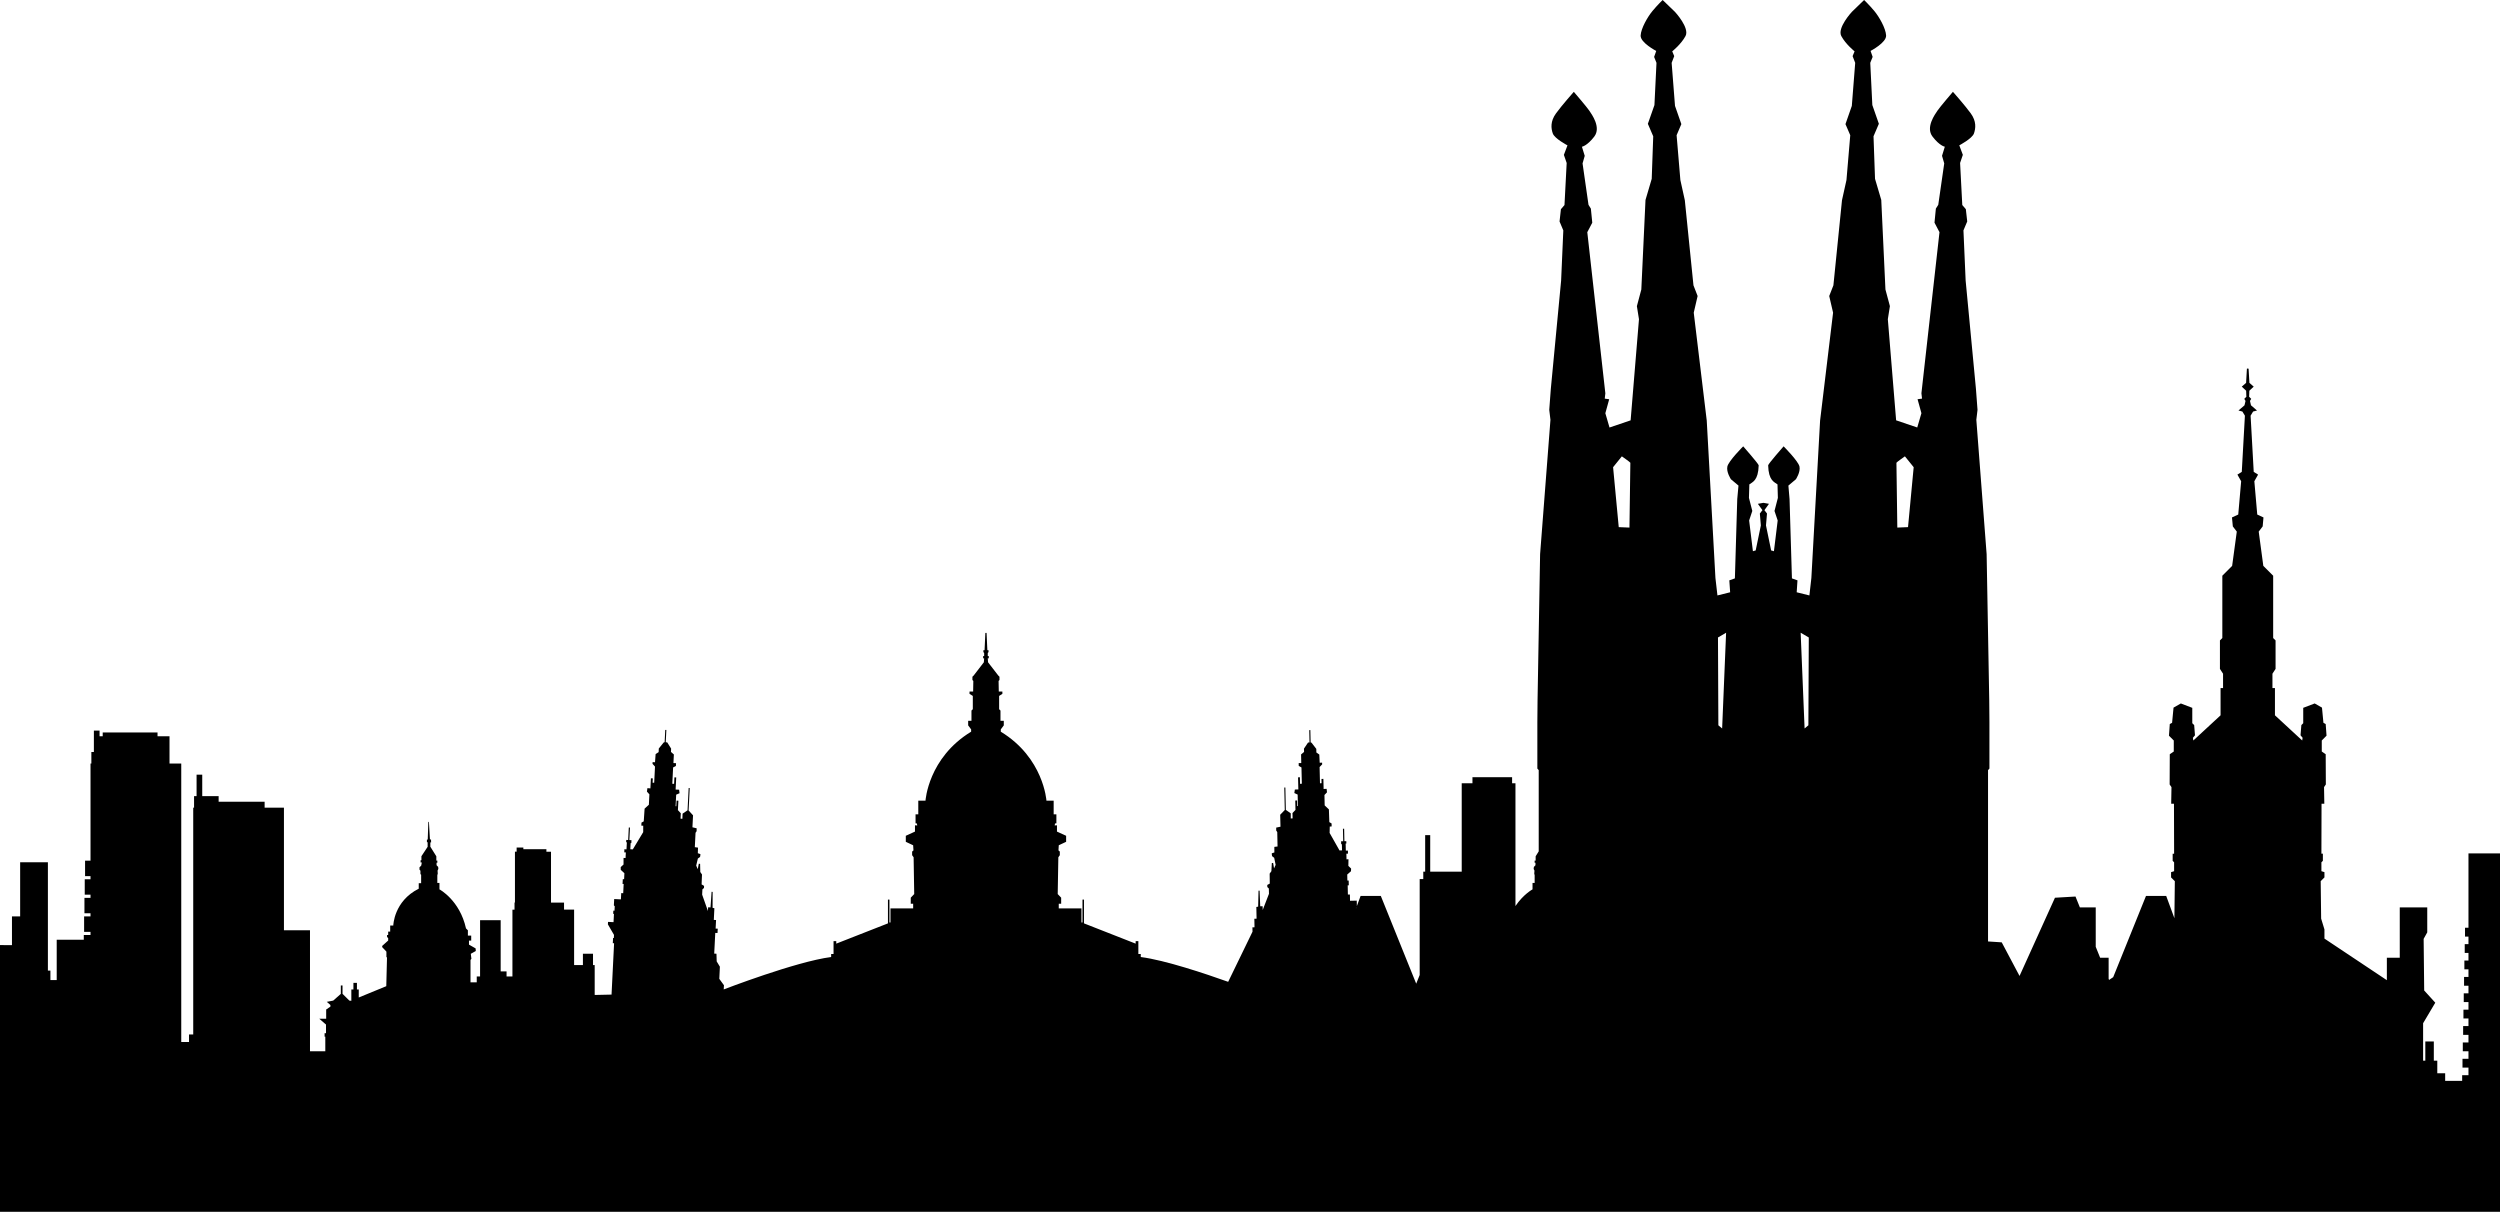 <svg xmlns="http://www.w3.org/2000/svg" viewBox="0 0 361.465 175.207"><path d="M0 136.648v38.559h361.465v-51.813h-4.559v10.748h-.5v1.276h.5v1.094h-.541v1.273h.541v1.096h-.592v1.274h.592v1.091h-.637v1.279h.637v1.092h-.682v1.272h.682v1.094h-.727v1.276h.727v1.094h-.771v1.275h.771v1.095h-.82v1.274h.82v1.09h-.864v1.275h.864v1.094h-.912v.819h-2.457v-1.094h-1.139v-1.82h-.502v-2.78h-1.229v2.78h-.319v-5.417l1.76-2.97-1.604-1.765-.079-7.463.522-.939v-3.614h-3.975v7.282h-1.865v3.247l-9.025-6.015v-1.326l-.477-1.563-.064-5.414.541-.542v-.761l-.438-.14v-1.285l.211-.211v-1.033h-.211l.019-7.221h.401l-.039-2.404.259-.387-.021-4.369-.567-.393v-1.593l.688-.694-.121-1.684-.328-.18-.209-2.195-1.055-.602-1.656.633v2.222l-.27.272-.121 1.475.301.361-.059.392-3.941-3.642v-3.941h-.361V97.41l.451-.695v-4.119l-.347-.344V83.24l-1.425-1.424-.665-4.954.573-.753.115-1.294-.9-.42-.42-4.814.541-.959-.631-.394-.451-8.125.361-.6.567-.148-.872-.753-.146-.631.18-.304-.301-.301.029-.872.633-.592-.621-.542-.121-2.042-.121-.042-.122.042-.118 2.042-.624.542.632.592.031.872-.301.301.18.304-.148.631-.871.753.567.148.362.6-.452 8.125-.632.394.542.959-.421 4.814-.906.42.122 1.294.573.753-.672 4.954-1.418 1.424v9.012l-.347.344v4.119l.451.695v2.074h-.36v3.941l-3.938 3.642-.062-.392.301-.361-.116-1.475-.274-.272v-2.222l-1.652-.633-1.059.602-.209 2.195-.334.18-.117 1.684.694.694v1.593l-.577.393-.021 4.369.266.387-.041 2.404h.402l.02 7.221h-.209v1.033l.209.211v1.285l-.439.14v.761l.543.542-.062 5.354-1.185-3.219h-2.922l-4.742 11.744-.598.398-.062-.161v-3.046h-1.227l-.638-1.583v-5.699h-2.293l-.633-1.569-2.969.174-5.121 11.31-2.576-4.86-1.979-.129v-24.77l.201-.229v-6.697l-.027-3.182-.377-21.116-1.489-19.433.171-1.435-.229-3.039-1.488-15.655-.317-7.253.545-1.292-.2-1.776-.514-.6-.316-6.082.397-1.173-.512-1.376s1.862-.973 2.12-1.72c.255-.743.373-1.746-.459-2.896-.832-1.147-2.582-3.124-2.582-3.124s-1.889 2.204-2.233 2.722c-.342.518-1.75 2.41-.715 3.755 1.028 1.35 1.776 1.463 1.776 1.463l-.404 1.318.318 1.091-.862 5.99-.347.55-.198 2.032.721 1.376-2.612 23.293.088.772-.646.087.558 2.021-.604 2.066-3.053-1.036-1.199-14.619.299-1.892-.645-2.408-.604-12.946-.902-3.052-.218-6.151.773-1.805-.945-2.711-.299-6.103.344-.859-.299-.864s2.308-1.2 2.246-2.235c-.054-1.033-.998-2.695-1.718-3.554C270.27.716 269.523 0 269.523 0l-1.775 1.722s-2.15 2.32-1.52 3.494c.629 1.178 1.918 2.208 1.918 2.208l-.285.692.375.973-.488 6.222-.919 2.634.692 1.606-.547 6.478-.648 2.923-1.241 12.302-.605 1.546.558 2.41-1.878 15.597-1.262 22.759-.285 2.526-1.836-.457.113-1.723-.801-.285-.346-11.467-.166-1.95 1.086-.917s.686-1.033.518-1.836c-.178-.806-2.297-2.922-2.297-2.922s-2.24 2.549-2.234 2.748c.059 2.209.891 2.41 1.351 2.755l.054 1.95-.488 1.889.461 1.377-.543 4.444-.404-.114-.745-3.612.146-1.723-.373-.486.658-.917-.804-.143-.8.143.658.917-.373.486.145 1.723-.746 3.612-.402.114-.545-4.444.457-1.377-.485-1.889.057-1.95c.462-.346 1.289-.546 1.351-2.755.002-.199-2.238-2.748-2.238-2.748s-2.121 2.117-2.291 2.922c-.174.803.516 1.836.516 1.836l1.092.917-.178 1.95-.341 11.467-.806.285.119 1.723-1.836.457-.291-2.526-1.256-22.759-1.879-15.597.559-2.41-.6-1.546-1.25-12.302-.644-2.923-.544-6.478.686-1.606-.918-2.634-.486-6.222.373-.973-.287-.692s1.289-1.03 1.918-2.208c.634-1.173-1.518-3.494-1.518-3.494L240.396 0s-.746.716-1.461 1.577c-.718.859-1.666 2.521-1.722 3.554-.058 1.036 2.254 2.235 2.254 2.235l-.304.864.341.859-.296 6.103-.951 2.711.776 1.805-.218 6.151-.899 3.052-.604 12.946-.642 2.408.302 1.892-1.207 14.619-3.054 1.036-.601-2.066.556-2.021-.642-.087.086-.772-2.61-23.293.72-1.376-.203-2.032-.342-.55-.859-5.99.313-1.091-.405-1.318s.746-.114 1.781-1.463c1.033-1.345-.375-3.237-.716-3.755-.347-.518-2.238-2.722-2.238-2.722s-1.749 1.977-2.579 3.124c-.83 1.149-.718 2.153-.459 2.896.26.748 2.122 1.72 2.122 1.72l-.519 1.376.404 1.173-.317 6.082-.515.6-.198 1.776.544 1.292-.317 7.253-1.489 15.655-.228 3.036.174 1.435-1.496 19.433-.369 21.117-.029 3.18v6.699l.197.228v11.741l-.444.717v.624h-.146v.304h.119v.364l-.231.245-.031.289.119.244-.031.437.057.233v1.111h-.306v.928s-1.326.711-2.468 2.412v-17.748h-.486v-.879h-5.732v.879h-1.553v12.781h-4.555v-5.285h-.729v5.285h-.274v1.066h-.519v13.871l-.502 1.256-5.117-12.686h-2.924l-.541 1.467-.016-.791-.971.023-.019-.908-.291.002-.03-1.328.16-.002-.016-.695-.188.002-.021-.866.542-.479.019-.387-.398-.387.018-.957-.285.008-.018-.811.229-.006-.008-.446-.304.005-.024-1.027h.102l-.008-.334-.275.004-.036-1.81-.175.005.039 1.812-.305.003.012.42h.1l.022.897-.364.006-1.43-2.531.021-.926.271-.008-.007-.436-.326-.193-.064-1.839-.611-.581-.031-1.503.367-.386-.055-.506-.432.023-.036-1.461-.272.008.011.619-.228.008-.057-2.347.37-.384-.006-.248-.349.008-.057-1.184-.425-.299-.009-.519-.691-.897-.129-.043-.04-1.777-.159.005.037 1.776-.213.023-.59.879.014.479-.429.356.026 1.244-.375.01.008.404.396.225.054 2.356-.26.009-.021-.943-.267.006.043 1.754-.504.011-.076.509.479.221.037 1.664h-.101l-.021-.809-.26.004.029 1.362-.432.449.02.776-.268.006v-.734l-.711-.507-.068-3.229-.158.004.07 3.244-.66.686.041 1.729-.617.13-.002.42.153.229.042 2.082-.463.056.003.813s-.384.093-.384.15c0 .061.051.377.051.377l.309.24.209 1.021-.229.512-.135-.793-.188.021-.062 1.174-.252.351.018 1.438-.365.203.009.301.22.211.02.762-.906 2.344-.01-.542-.349.009-.092-2.257h-.154l-.055 2.308-.261.047.035 1.693-.323.008.024 1.236-.301.008.013.627-3.52 7.25c-3.269-1.166-9.118-3.133-12.64-3.586v-.436h-.347v-1.865h-.391v.366l-7.47-2.931v-3.432h-.215v3.303h-.152v-2.039h-3.281v-.674h.348v-.873l-.5-.521.092-5.321.213-.301v-.521l-.195-.174.043-.74 1.064-.5v-.871l-1.324-.607v-.908l-.327.022.042-.288.201-.018v-1.303h-.394v-1.978h-1.044s-.391-6.19-6.6-9.97v-.332l.433-.582v-.664h-.478v-1.477l-.196-.197v-1.918l.47-.302v-.333h-.52l-.029-1.535.13-.129v-.478l-.18-.181-1.472-1.906-.043-.576h.146v-.322h-.146v-.457l.108-.111v-.283h-.166l-.114-2.506-.087.016-.087-.016-.115 2.506h-.17v.283l.111.111v.457h-.148v.322h.148l-.045.576-1.467 1.906-.186.181v.478l.131.129-.027 1.535h-.523v.333l.476.302v1.918l-.195.197v1.477h-.478v.664l.43.582v.332c-6.212 3.778-6.598 9.97-6.598 9.97h-1.043v1.978h-.395v1.303l.196.018.045.288-.325-.022v.908l-1.326.607v.871l1.062.5.047.74-.195.174v.521l.215.301.087 5.321-.499.521v.873h.346v.674h-3.279v2.039h-.15v-3.303h-.215v3.432l-7.474 2.931v-.366h-.392v1.865h-.347v.436c-5.083.652-15.533 4.686-15.533 4.686l.032-.607-.671-.922.084-1.758-.462-.766-.032-1.11-.325-.017.151-2.994.324.018.035-.627-.308-.016.064-1.236-.325-.02.082-1.688-.259-.059.008-2.305-.153-.009-.153 2.254-.349-.016-.026.541-.835-2.369.034-.759.23-.206.013-.304-.357-.213.057-1.434-.246-.357-.026-1.178-.188-.023-.153.789-.225-.518.24-1.018.317-.229s.058-.319.062-.375c.003-.059-.385-.163-.385-.163l.028-.812-.462-.065.105-2.085.153-.223.008-.42-.61-.146.087-1.73-.64-.704.161-3.236-.155-.014-.162 3.227-.718.486-.026.741-.267-.016.037-.773-.418-.463.069-1.36-.262-.013-.04.812-.103-.008.087-1.665.485-.209-.062-.51-.505-.021.087-1.752-.259-.011-.048.938-.259-.014.116-2.357.404-.211.021-.403-.378-.021.063-1.242-.42-.369.023-.479-.561-.897-.216-.023.087-1.775-.158-.008-.09 1.775-.133.037-.711.877-.025.523-.434.281-.09 1.184-.347-.021-.013.248.359.396-.117 2.342-.232-.012.033-.619-.275-.018-.074 1.461-.434-.035-.068.5.356.397-.077 1.506-.617.562-.122 1.838-.33.182-.019.436.274.014-.005.928-1.501 2.492-.362-.02.048-.896.099.005.023-.42-.307-.016.09-1.809-.172-.008-.09 1.809-.275-.012-.016.333h.101l-.053 1.03-.304-.016-.019.448.228.011-.04.809-.291-.014-.002.955-.409.371.007.395.526.488-.039.867-.191-.006-.036.689.161.008-.066 1.335-.285-.017-.048.908-.97-.048-.047.912.126.138-.032.633-.171-.006-.023.461.113.006-.061 1.199-.796-.039-.018.361.882 1.521-.023.451-.113-.008-.04.754.188.008-.367 7.424-2.437.054v-4.319h-.243v-1.642h-1.46v1.642h-1.273v-8.02h-1.456v-1.02h-1.884v-7.351h-.666v-.364H75.67v-.24h-.972v.604h-.244v7.351h-.061v1.028h-.303v9.66h-.849v-.729h-.851v-7.408h-2.978v8.139h-.482v.846h-.901v-3.24l.13-.155-.088-.728.722-.404-.026-.377-.959-.547V136h.322v-.727h-.48v-.764l-.274-.274c-.898-4.085-3.837-5.647-3.837-5.647v-.928h-.307v-1.113l.062-.232-.029-.436.114-.246-.026-.289-.233-.244v-.364h.113v-.304h-.145v-.624l-.867-1.388v-.623h.114l-.016-.422h-.156l-.146-2.547-.087.014-.085 2.551h-.119v.375h.104v.669l-.898 1.362v.578h-.119v.326h.175l-.085.451-.254.254.008.342.133.137v.492l.101.097v1.224h-.347v.793c-3.609 1.805-3.68 5.324-3.68 5.324h-.447v.883h-.291v.491h-.163v.278l.163.171v.346l-.866.779v.177l.61.652v.771l.085.082-.104 4.141-3.981 1.636v-1.157h-.262v-.956H51.1v.956h-.301v1.637l-.291-.033-.984-.979v-1.205h-.246v1.215l-1.1.971-.925.178.521.462v.231l-.613.418v1.332h-.996l.971.842v1.246h-.204v.504h.103V152H44.82v-17.492h-3.766v-17.734h-2.793v-.85h-6.65v-.817h-2.37v-3.101h-.819v3.101h-.364v1.667h-.121v32.798h-.608v1.091h-1.123v-40.264h-1.698v-3.945h-1.733v-.55H14.85v.55h-.455v-.82h-.821v3.099h-.364v1.668h-.122v14.043H12.3v2.231h.787v.455h-.835v2.231h.835v.457h-.877v2.229h.877v.455h-.925v2.232h.925v.457h-.972v.682H8.199v5.834H7.29v-1.371h-.365V124.67H2.914v7.832H1.73v4.147L0 136.648zm196.105-5.434l-.047.127-.007-.075.054-.052zm39.622-64.306l-.131 9.372-1.549-.064-.816-8.666 1.267-1.57c-.002 0 1.229.861 1.229.928zm13.843 24.574l-.573 13.846-.545-.461-.056-12.697 1.174-.688zm11.955.687l-.058 12.697-.548.461-.57-13.846 1.176.688zm15.166-24.619l-.818 8.666-1.548.064-.128-9.372c0-.066 1.227-.928 1.227-.928l1.267 1.57z"/></svg>